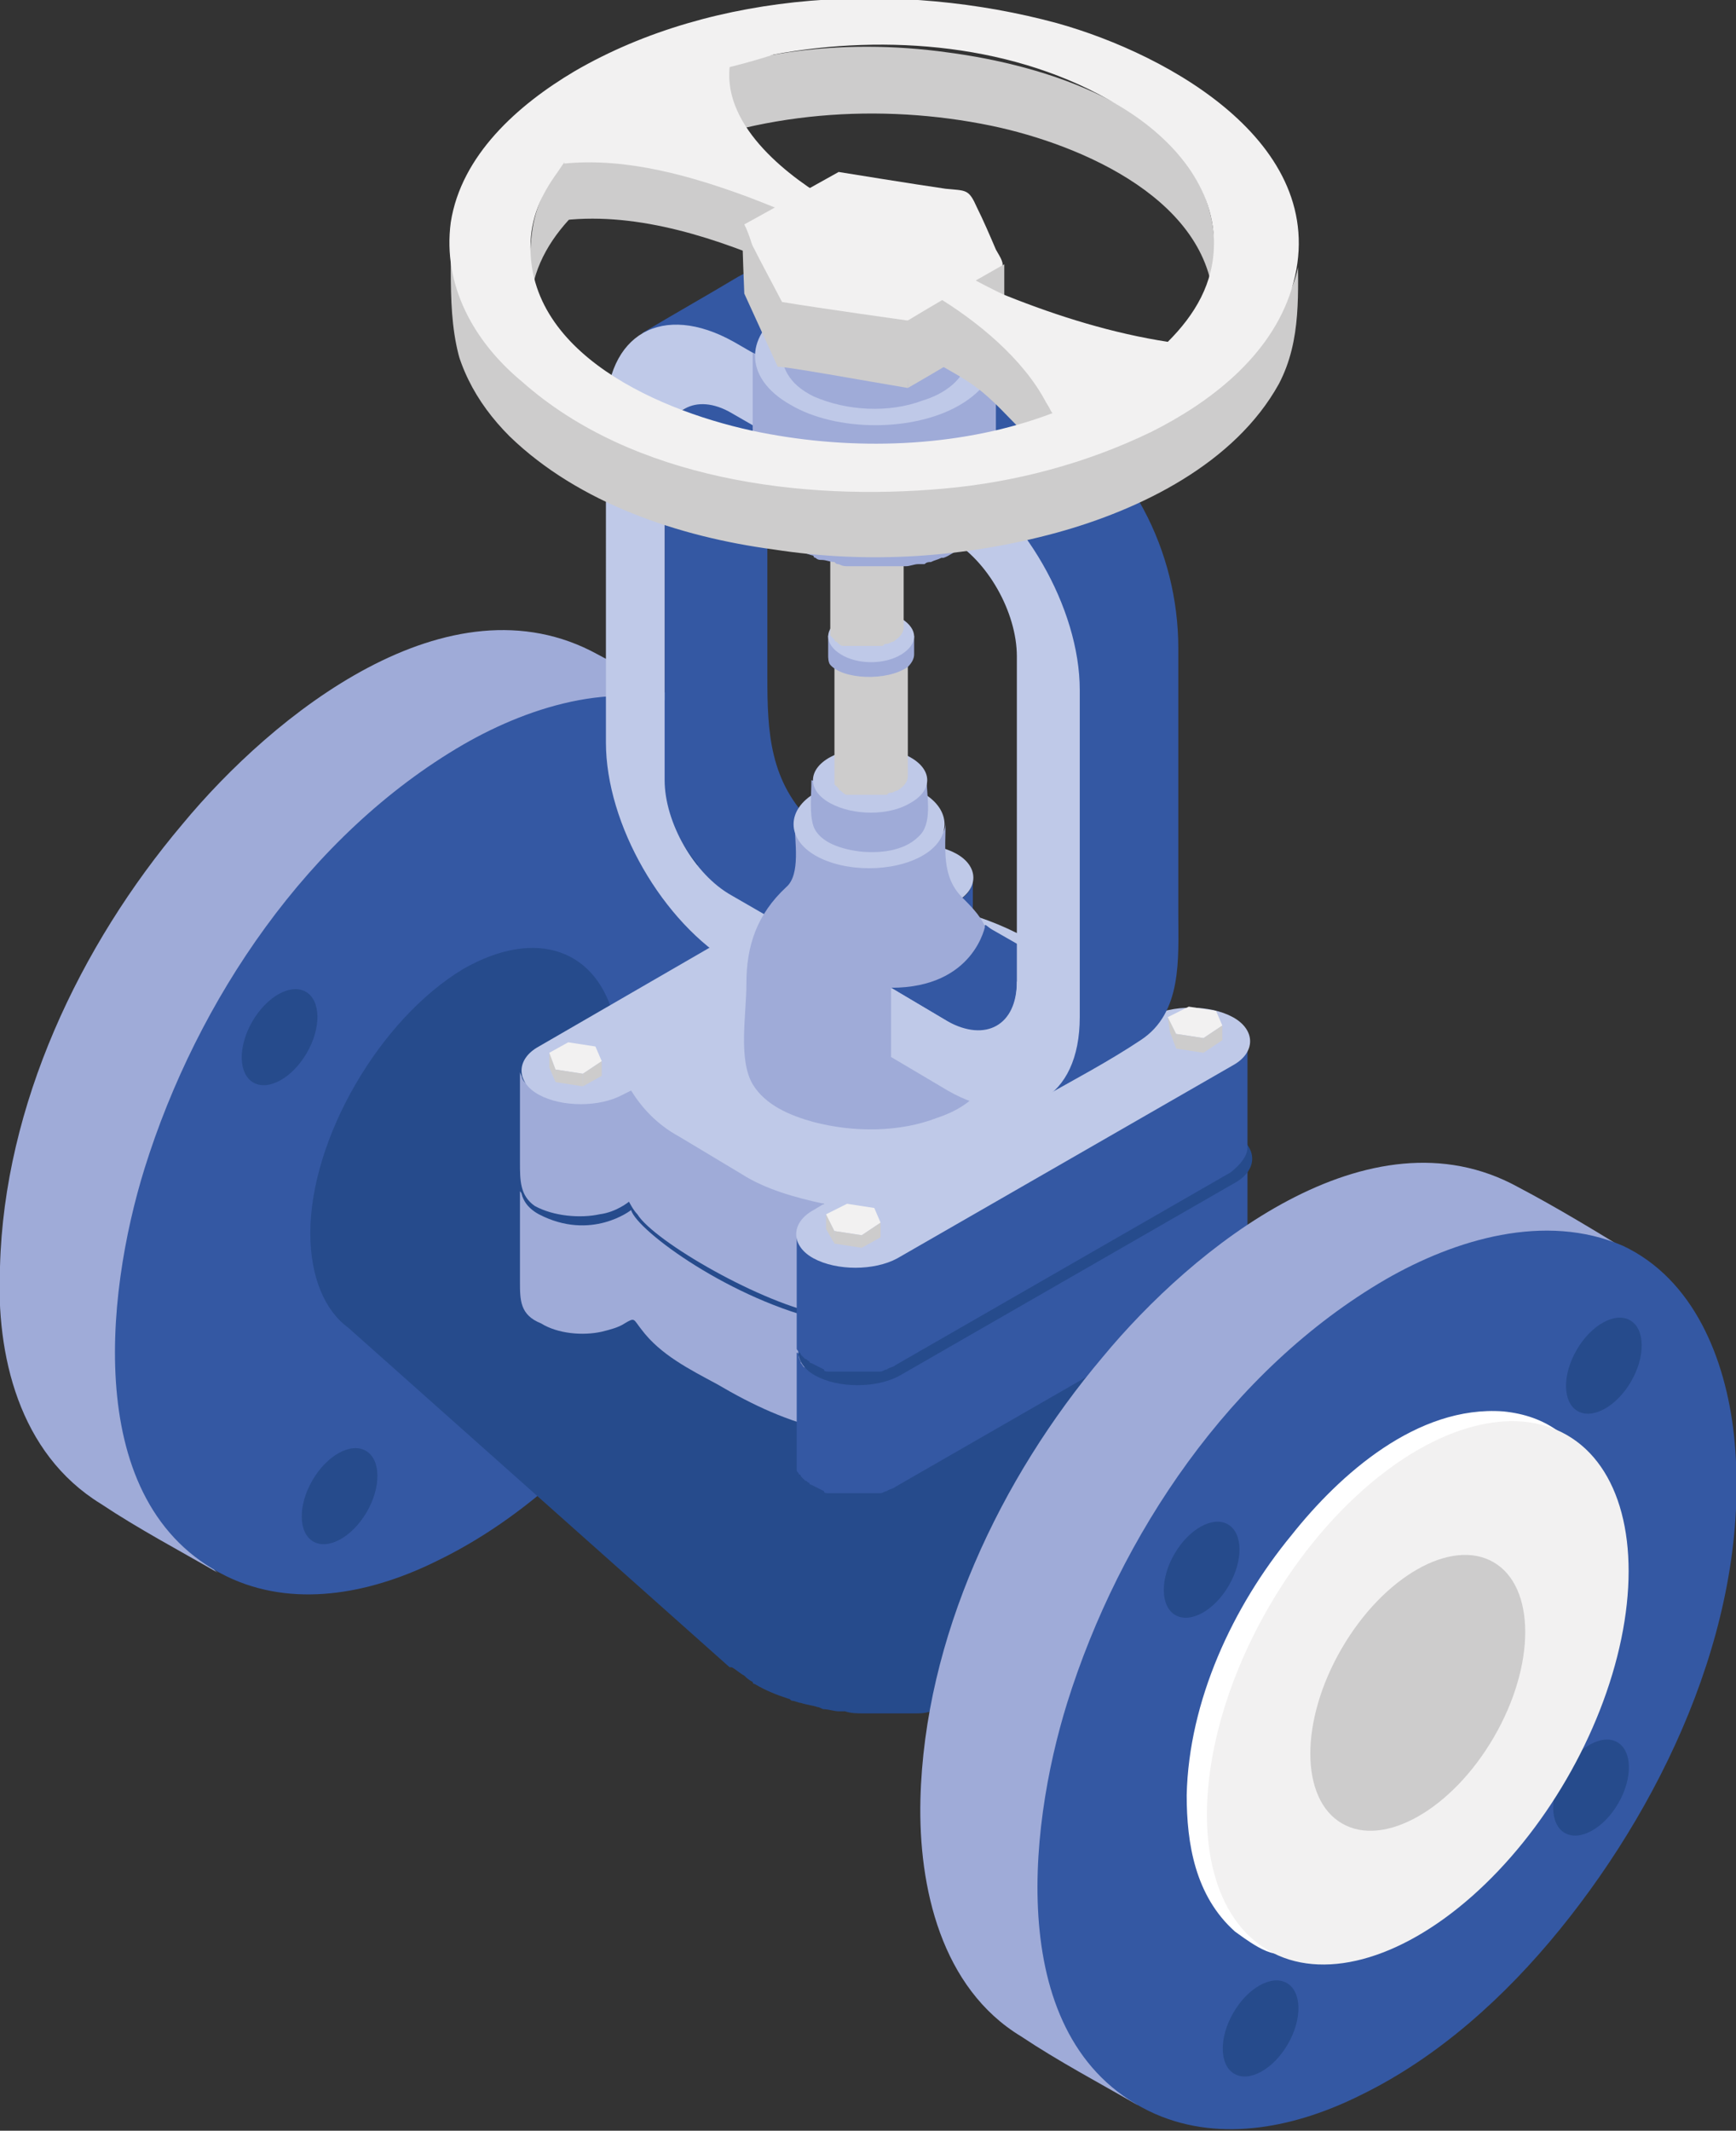 <?xml version="1.0" encoding="utf-8"?>
<!-- Generator: Adobe Illustrator 23.0.4, SVG Export Plug-In . SVG Version: 6.00 Build 0)  -->
<svg version="1.1" id="Capa_1" xmlns="http://www.w3.org/2000/svg" xmlns:xlink="http://www.w3.org/1999/xlink" x="0px" y="0px"
	 viewBox="0 0 82.8 101.6" style="enable-background:new 0 0 82.8 101.6;" xml:space="preserve">
<rect x="0" y="0" width="82.8" height="101.6" fill="#333333" stroke="none"/>
<style type="text/css">
	.st0{enable-background:new    ;}
	.st1{fill:#9FABD8;}
	.st2{fill:#3458A3;}
	.st3{fill:#264B8C;}
	.st4{fill:#BFC9E8;}
	.st5{fill:#CDCCCC;}
	.st6{fill:#F2F1F1;}
	.st7{clip-path:url(#SVGID_2_);fill:#CDCCCC;}
	.st8{clip-path:url(#SVGID_4_);enable-background:new    ;}
	.st9{fill:#6B6A6A;}
	.st10{fill:#6E6D6D;}
	.st11{fill:#FFFFFF;}
</style>
<g>
	<g>
		<g>
			<g>
				<g class="st0">
					<path class="st1" d="M4.8,71.7c1.8,1.2,3.7,2.2,5.6,3.3C6.5,72.8,30.6,32.4,34,34.4c-1.8-1.1-3.6-2.2-5.5-3.2
						c-7.1-3.9-15.5,2.9-19.8,8.1C3.8,45.1,0.2,52.7,0,60.4C-0.2,64.6,0.9,69.3,4.8,71.7z"/>
					<g>
						<path class="st2" d="M33.4,33.9c3.4,1.6,4.9,5.4,5.3,9c0.9,8.4-3.1,17.2-8.3,23.6c-2.6,3.2-5.8,6.1-9.5,7.9
							c-3,1.5-6.6,2.3-9.8,0.9C3.9,72.1,5,61.8,6.9,55.7c2.5-8,7.8-15.9,15.2-20.2C25.4,33.6,29.7,32.3,33.4,33.9z"/>
					</g>
				</g>
			</g>
			<g>
				
					<ellipse transform="matrix(0.502 -0.865 0.865 0.502 -18.124 47.959)" class="st3" cx="32.6" cy="39.7" rx="2.5" ry="1.5"/>
			</g>
			<g>
				
					<ellipse transform="matrix(0.502 -0.865 0.865 0.502 -36.159 36.111)" class="st3" cx="13.3" cy="49.5" rx="2.5" ry="1.5"/>
			</g>
			<g>
				
					<ellipse transform="matrix(0.502 -0.865 0.865 0.502 -35.92 57.367)" class="st3" cx="31.9" cy="59.9" rx="2.5" ry="1.5"/>
			</g>
			<g>
				
					<ellipse transform="matrix(0.502 -0.865 0.865 0.502 -53.697 49.512)" class="st3" cx="16.2" cy="71.4" rx="2.5" ry="1.5"/>
			</g>
		</g>
		<path class="st3" d="M14.8,58.8c0,2.1,0.7,3.7,1.8,4.5l18.2,16.2c0.1,0,0.1,0,0.1,0c0.2,0.1,0.4,0.3,0.6,0.4
			c0.1,0.1,0.2,0.2,0.4,0.3c0,0.1,0.1,0.1,0.1,0.1c0.5,0.3,1,0.5,1.6,0.7c0.1,0,0.1,0.1,0.2,0.1c0.1,0,0.3,0.1,0.4,0.1
			c0.3,0.1,0.5,0.1,0.8,0.2c0.1,0,0.2,0.1,0.3,0.1c0.2,0,0.5,0.1,0.7,0.1c0,0,0.1,0,0.2,0h0.1c0.3,0.1,0.6,0.1,0.9,0.1
			c0.2,0,0.3,0,0.4,0c0.1,0,0.1,0,0.2,0c0,0,0.1,0,0.2,0c0.3,0,0.5,0,0.8,0c0.1,0,0.2,0,0.3,0c0.1,0,0.1,0,0.2,0s0.2,0,0.3,0
			c0.3,0,0.5,0,0.8-0.1c0.1-0.1,0.1-0.1,0.2-0.1c0-0.1,0.1-0.1,0.2-0.1c0.1,0,0.3-0.1,0.4-0.1c0.2,0,0.5-0.1,0.7-0.2
			C46,81,46,81,46.1,81s0.1,0,0.1,0c0.4-0.2,0.8-0.4,1.2-0.6c1.6-0.9,2.4-2.1,2.4-3.3V59.6l0,0c0-1.2-0.8-2.4-2.4-3.3
			c-3.2-1.8-8.3-1.8-11.5,0c-0.4,0.3-0.8,0.5-1.1,0.8l-5.5-8.5c-0.8-3.3-3.7-4.4-7.2-2.4C18.1,48.6,14.8,54.3,14.8,58.8z"/>
		<path class="st3" d="M42.2,72.3L42.2,72.3l17.6,16.3c1.3,2.2,4,2.8,7.1,1c4.3-2.5,7.8-8.5,7.8-13.4c0-2.6-1-4.4-2.6-5.1l0,0H72
			c-0.3-0.2-0.6-0.2-0.9-0.3l-23.5-7.2l0,0c-0.7-0.5-1.7-0.5-2.8,0.1c-2,1.2-3.7,4-3.7,6.3C41.1,71.2,41.5,72,42.2,72.3z"/>
		<g>
			<g>
				<g class="st0">
					<path class="st2" d="M45.1,48.9v5.3l0.5-0.3c0.5-0.4,0.8-0.8,0.8-1.2v-5.3c0,0.5-0.2,0.9-0.8,1.2L45.1,48.9z"/>
					<path class="st1" d="M24.8,56.8c0,1.4,0,2.9,0,4.3c0,0.9,0,1.6,1,2c0.8,0.5,2,0.6,2.9,0.4c0.4-0.1,0.8-0.2,1.1-0.4
						c0.5-0.3,0.4-0.2,0.8,0.3c0.9,1.2,2.3,1.9,3.6,2.6c1.7,1,3.4,1.8,5.3,2.2c0-1.4,0-2.9,0-4.3c0-0.2,0.1-0.7,0-0.9
						c-0.1-0.3,0.5-2.2,0.1-2.3c-1.1-0.3-2-0.2-3-0.8c-1.4-0.8-3.3-2-4.4-3.2c-0.2-0.2-3.5-1-4.1-1c-1,0.1-2.8,2.4-3.2,1.3
						C24.9,56.9,24.8,56.8,24.8,56.8z"/>
					<path class="st2" d="M38,64.5v5.3l0,0c0,0.1,0,0.1,0,0.2v0.1l0,0l0,0c0,0.1,0.1,0.1,0.1,0.2c0.1,0,0.1,0.1,0.1,0.1l0,0l0,0
						c0.1,0.1,0.1,0.1,0.2,0.2l0,0c0.1,0,0.1,0.1,0.2,0.1c0,0,0,0.1,0.1,0.1l0,0c0.2,0.1,0.4,0.2,0.6,0.3c0,0.1,0.1,0.1,0.2,0.1h0.1
						c0.1,0,0.1,0,0.2,0c0.2,0,0.3,0,0.4,0s0.2,0,0.3,0c0.1,0,0.1,0,0.2,0l0,0h0.1c0.1,0,0.2,0,0.3,0s0.2,0,0.3,0s0.2,0,0.3,0h0.1
						l0,0c0.1,0,0.1,0,0.2,0s0.2-0.1,0.3-0.1c0.1-0.1,0.3-0.1,0.4-0.2l16-9.2c0.5-0.4,0.8-0.8,0.8-1.2v-5.3c0,0.2-0.1,0.4-0.2,0.6
						c-0.1,0.2-0.3,0.3-0.6,0.5l-16,9.2c-0.3,0.2-0.6,0.3-0.9,0.4l0,0c-0.3,0.1-0.7,0.1-1,0.1l0,0c-0.3,0-0.6,0-1-0.3h-0.1
						c-0.4,0-0.6-0.2-0.9-0.3c-0.1,0-0.1-0.1-0.2-0.1c-0.1,0-0.1,0-0.2-0.1c-0.1,0-0.1-0.1-0.2-0.2l0,0c0-0.1-0.1-0.2-0.1-0.3l0,0
						C38.1,64.6,38.1,64.5,38,64.5z"/>
					<g>
						<path class="st3" d="M41.7,46.3c1.1-0.6,2.9-0.6,4,0s1.1,1.7,0,2.3l-0.5,0.3c1.4,0.3,2.7,0.8,3.8,1.4l3,1.8
							c1.2,0.7,1.9,1.5,2.4,2.3l0.5-0.3c1.1-0.6,2.9-0.6,4,0c1.1,0.6,1.1,1.7,0,2.3l-16,9.2c-1.1,0.6-2.9,0.6-4,0
							c-1.1-0.6-1.1-1.7,0-2.3l0.5-0.3c-4.5-1-9-4.3-9.3-5.3c0,0-1.9,1.5-4.4,0.2c-1.1-0.6-1.1-1.7,0-2.3L41.7,46.3z"/>
					</g>
				</g>
				<g class="st0">
					<path class="st2" d="M45.1,43.3v5.3l0.5-0.3c0.5-0.4,0.8-0.8,0.8-1.2v-5.3c0,0.5-0.2,0.9-0.8,1.2L45.1,43.3z"/>
					<path class="st1" d="M24.8,51.1c0,1.4,0,2.9,0,4.3c0,0.9,0,1.6,0.7,2.1c0.9,0.5,2.2,0.6,3.1,0.4c0.8-0.1,1.4-0.6,1.4-0.6
						s0.2,0.4,0.4,0.6c0.8,1.3,6,4.3,8.9,4.8c0-1.4,0-2.9,0-4.3c0-0.2,0.1-0.7,0-0.9c-0.1-0.3-0.3-1.2-0.7-1.3
						c-1-0.3-5.7-4.2-6.7-4.8c-1.4-0.8-1.8-0.1-2.4-0.1c-1,0.1-4.2,1.2-4.6,0.1C24.9,51.3,24.8,51.2,24.8,51.1z"/>
					<path class="st2" d="M38,58.7V64l0,0c0,0.1,0,0.1,0,0.2v0.1l0,0l0,0c0,0.1,0.1,0.1,0.1,0.2c0.1,0,0.1,0.1,0.1,0.1l0,0l0,0
						c0.1,0.1,0.1,0.1,0.2,0.2l0,0c0.1,0,0.1,0.1,0.2,0.1c0,0,0,0.1,0.1,0.1l0,0c0.2,0.1,0.4,0.2,0.6,0.3c0,0.1,0.1,0.1,0.2,0.1h0.1
						c0.1,0,0.1,0,0.2,0c0.2,0,0.3,0,0.4,0s0.2,0,0.3,0c0.1,0,0.1,0,0.2,0l0,0h0.1c0.1,0,0.2,0,0.3,0s0.2,0,0.3,0s0.2,0,0.3,0h0.1
						l0,0c0.1,0,0.1,0,0.2,0s0.2-0.1,0.3-0.1c0.1-0.1,0.3-0.1,0.4-0.2l16-9.2c0.5-0.4,0.8-0.8,0.8-1.2v-5.3c0,0.2-0.1,0.4-0.2,0.6
						c-0.1,0.2-0.3,0.3-0.6,0.5l-16,9.2c-0.3,0.2-0.6,0.3-0.9,0.4l0,0c-0.3,0.1-0.7,0.1-1,0.1l0,0c-0.4,0-0.7,0-1-0.1h-0.1
						c-0.4,0-0.6-0.2-0.9-0.3c-0.1,0-0.1-0.1-0.2-0.1c-0.1,0-0.1,0-0.2-0.1c-0.1,0-0.1-0.1-0.2-0.2l0,0c0-0.1-0.1-0.2-0.1-0.3l0,0
						C38.1,59,38.1,58.9,38,58.7z"/>
					<g>
						<path class="st4" d="M41.6,40.7c1.1-0.6,2.9-0.6,4,0s1.1,1.7,0,2.3l-0.5,0.3c1.4,0.3,2.7,0.8,3.8,1.4l3,1.8
							c1.2,0.7,1.9,1.5,2.4,2.3l0.5-0.3c1.1-0.6,2.9-0.6,4,0c1.1,0.6,1.1,1.7,0,2.3l-16,9.2c-1.1,0.6-2.9,0.6-4,0s-1.1-1.7,0-2.3
							l0.5-0.3c-1.4-0.3-2.8-0.7-3.9-1.4l-3-1.8c-1.1-0.6-1.8-1.4-2.3-2.2l-0.4,0.2c-1.1,0.6-2.9,0.6-4,0s-1.1-1.7,0-2.3L41.6,40.7z
							"/>
					</g>
				</g>
				<g>
					<g class="st0">
						<g>
							<polygon class="st5" points="39.8,58.7 39.8,59.3 39.4,58.6 39.4,57.9 							"/>
						</g>
						<g>
							<polygon class="st6" points="40.4,57.4 41.7,57.6 42,58.3 41.1,58.9 39.8,58.7 39.4,57.9 							"/>
						</g>
						<g>
							<polygon class="st5" points="41.1,58.9 41.1,59.5 39.8,59.3 39.8,58.7 							"/>
						</g>
						<g>
							<polygon class="st5" points="42,58.3 42,59 41.1,59.5 41.1,58.9 							"/>
						</g>
					</g>
				</g>
				<g>
					<g class="st0">
						<g>
							<polygon class="st5" points="26.5,51 26.5,51.6 26.2,50.9 26.2,50.2 							"/>
						</g>
						<g>
							<polygon class="st6" points="27.1,49.7 28.4,49.9 28.7,50.6 27.8,51.2 26.5,51 26.2,50.2 							"/>
						</g>
						<g>
							<polygon class="st5" points="27.8,51.2 27.8,51.8 26.5,51.6 26.5,51 							"/>
						</g>
						<g>
							<polygon class="st5" points="28.7,50.6 28.7,51.3 27.8,51.8 27.8,51.2 							"/>
						</g>
					</g>
				</g>
				<g>
					<g class="st0">
						<g>
							<polygon class="st5" points="56.1,49.3 56.1,50 55.8,49.2 55.7,48.5 							"/>
						</g>
						<g>
							<polygon class="st6" points="56.7,48 58,48.2 58.3,48.9 57.4,49.5 56.1,49.3 55.7,48.5 							"/>
						</g>
						<g>
							<polygon class="st5" points="57.4,49.5 57.4,50.2 56.1,50 56.1,49.3 							"/>
						</g>
						<g>
							<polygon class="st5" points="58.3,48.9 58.3,49.6 57.4,50.2 57.4,49.5 							"/>
						</g>
					</g>
				</g>
				<g>
					<g class="st0">
						<g>
							<polygon class="st5" points="42.8,41.6 42.8,42.2 42.5,41.5 42.5,40.8 							"/>
						</g>
						<g>
							<polygon class="st6" points="43.4,40.3 44.7,40.5 45.1,41.2 44.1,41.8 42.8,41.6 42.5,40.8 							"/>
						</g>
						<g>
							<polygon class="st5" points="44.1,41.8 44.1,42.4 42.8,42.2 42.8,41.6 							"/>
						</g>
						<g>
							<polygon class="st5" points="45.1,41.2 45.1,41.9 44.1,42.4 44.1,41.8 							"/>
						</g>
					</g>
				</g>
			</g>
			<g>
				<g class="st0">
					<path class="st2" d="M48.9,26.6c1.2,1.9,3,24.4,0.7,25.8c1.6-0.9,3.3-1.8,4.8-2.8c2-1.3,1.8-3.9,1.8-6c0-4.3,0-8.5,0-12.7
						c0-4.6-2.3-9.2-6.4-11.6c-3.3-1.9-6.6-3.8-9.9-5.7c-1.5-0.8-3.1-1.3-4.7-0.4c-1.5,0.9-3.1,1.8-4.6,2.7
						C31.7,15.3,47,23.7,48.9,26.6z"/>
					<path class="st2" d="M35.4,43c3.2,1.8,6.4,3.7,9.6,5.5c1.1,0.6,2,0.9,3.1,0.3c1.5-0.9,2.9-1.7,4.4-2.6
						c-1.1,0.6-2.3-0.3-3.3-0.8c-1.4-0.8-2.8-1.6-4.2-2.4c-1.3-0.7-2.6-1.5-3.9-2.2c-0.8-0.4-1.6-0.9-2.3-1.5c-2.1-2-2.2-4.4-2.2-7
						c0-3.1,0-6.1,0-9.1c0-1.2,0-2.4,0-3.6c0-1.1-0.1-2.3,0.9-2.9c-1.6,0.9-3.2,1.7-4.7,2.7c-1.2,0.7-1.1,2.1-1.1,3.3
						c0,1.8,0,3.6,0,5.4c0,2.1,0,4.2,0,6.3c0,1.1-0.1,2.3,0,3.4C32,39.9,33.4,41.8,35.4,43z"/>
					<g>
						<path class="st4" d="M45.4,22.3c3.4,2,6.1,6.7,6.1,10.6v15.6c0,3.9-2.7,5.4-6.1,3.5L35,46c-3.4-2-6.1-6.7-6.1-10.6V19.8
							c0-3.9,2.7-5.4,6.1-3.5L45.4,22.3z M31.7,37.2c0,2,1.4,4.5,3.2,5.5l10.4,6c1.7,1.1,3.2,0.2,3.2-1.8V31.3
							c0-2.1-1.4-4.6-3.2-5.6l-10.4-6c-1.7-1-3.2-0.2-3.2,1.9V37.2"/>
					</g>
				</g>
				<g>
					<path class="st1" d="M35.9,51.7c0.6,1,1.8,1.5,2.9,1.8c1.9,0.5,4.1,0.5,5.9-0.2c0.9-0.3,1.8-0.8,2.3-1.7
						c0.7-1.1,0.4-2.7,0.4-3.9c0-1.1,0.1-2.1-0.3-3.2c-0.2-0.7-0.7-1.2-1.2-1.7c-1-1-0.8-2.3-0.8-3.6c0,1.4-1.9,0.4-3.8,0.3
						c-1.7,0-3.4,1.1-3.4-0.3c0,0.9,0.3,2.5-0.4,3.1c-1.4,1.3-1.9,2.8-1.9,4.6C35.6,48.4,35.2,50.5,35.9,51.7z"/>
					<g>
						<path class="st4" d="M44,37.8c1.4,0.8,1.4,2.2,0,3s-3.7,0.8-5.1,0s-1.4-2.2,0-3C40.4,36.9,42.7,36.9,44,37.8z"/>
					</g>
				</g>
				<path class="st2" d="M48.1,46c0.2,1.6,0,2.5-0.4,2.9c-0.7,0.7-2,0.1-2,0.1l-3.2-1.9c4,0,4.5-3,4.5-3S48,44.7,48.1,46z"/>
				<g>
					<g class="st0">
						<path class="st1" d="M38.7,37.2c0,0.7-0.1,1.6,0.1,2.2c0.3,0.8,1.4,1.1,2.2,1.2c0.9,0.1,2.1,0,2.8-0.7
							c0.7-0.6,0.4-1.9,0.4-2.7C44.2,37.6,38.8,37.3,38.7,37.2z"/>
						<g>
							<path class="st4" d="M43.4,36.1c1.1,0.6,1.1,1.6,0,2.2c-1,0.6-2.7,0.6-3.8,0c-1.1-0.6-1.1-1.6,0-2.2
								C40.7,35.5,42.4,35.5,43.4,36.1z"/>
						</g>
					</g>
				</g>
				<path class="st5" d="M39.8,31.3v5.8l0,0v0.1c0,0.1,0,0.1,0,0.1l0,0l0,0v0.1l0,0l0,0l0,0l0.1,0.1l0,0l0.1,0.1
					c0,0.1,0.1,0.1,0.1,0.1l0,0c0.1,0.1,0.2,0.2,0.3,0.2l0,0h0.1c0.1,0,0.1,0,0.2,0s0.1,0,0.1,0c0.1,0,0.1,0,0.2,0s0.1,0,0.1,0l0,0
					c0.1,0,0.1,0,0.2,0h0.1l0,0c0.1,0,0.1,0,0.1,0c0.1,0,0.1,0,0.2,0s0.1,0,0.1,0l0,0c0.1,0,0.1,0,0.1,0c0.1,0,0.1,0,0.2,0l0,0
					c0.1,0,0.1,0,0.1,0h0.1c0.1-0.1,0.1-0.1,0.2-0.1l0,0l0,0c0.1,0,0.2-0.1,0.3-0.1c0.3-0.2,0.5-0.4,0.5-0.7v-5.8l0,0
					c0-0.2-0.2-0.5-0.5-0.7c-0.7-0.4-1.8-0.4-2.5,0C39.9,30.7,39.7,31,39.8,31.3C39.8,31.3,39.8,31.3,39.8,31.3z"/>
				<g>
					<g class="st0">
						<path class="st1" d="M39.5,30.3v1c0,0,0,0.3,0.1,0.4c0.6,0.7,2.7,0.8,3.7,0.1c0.2-0.2,0.3-0.4,0.3-0.6v-0.9
							C43.6,30.6,39.6,30.4,39.5,30.3z"/>
						<g>
							<path class="st4" d="M43,29.5c0.8,0.5,0.8,1.2,0,1.7c-0.8,0.5-2.1,0.5-2.9,0s-0.8-1.2,0-1.7S42.2,29,43,29.5z"/>
						</g>
					</g>
				</g>
				<g>
					<g class="st0">
						<path class="st5" d="M39.6,24.2V30l0,0v0.1c0,0.1,0,0.1,0,0.1l0,0l0,0v0.1l0,0l0,0l0,0l0.1,0.1l0,0l0.1,0.1
							c0,0.1,0.1,0.1,0.1,0.1l0,0c0.1,0.1,0.2,0.2,0.3,0.2l0,0h0.1c0.1,0,0.1,0,0.2,0s0.1,0,0.1,0c0.1,0,0.1,0,0.2,0s0.1,0,0.1,0
							l0,0c0.1,0,0.1,0,0.2,0h0.1l0,0c0.1,0,0.1,0,0.1,0c0.1,0,0.1,0,0.2,0s0.1,0,0.1,0l0,0c0.1,0,0.1,0,0.1,0c0.1,0,0.1,0,0.2,0
							l0,0c0.1,0,0.1,0,0.1,0h0.1c0.1-0.1,0.1-0.1,0.2-0.1l0,0l0,0c0.1,0,0.2-0.1,0.3-0.1c0.3-0.2,0.5-0.4,0.5-0.7v-5.8
							c0,0.2-0.2,0.5-0.5,0.7c-0.1,0-0.2,0.1-0.3,0.1l0,0c0,0.1-0.1,0.1-0.2,0.1S42,25,42,25c-0.1,0-0.2,0-0.3,0l0,0
							c-0.1,0-0.2,0-0.3,0l0,0c-0.1,0-0.2,0-0.3,0S41,25,41,25c-0.1,0-0.1,0-0.2,0c-0.1,0-0.1,0-0.2,0h-0.1
							c-0.1-0.1-0.2-0.1-0.3-0.2l-0.1-0.1L40,24.6c0-0.1-0.1-0.1-0.1-0.2l0,0c0-0.1-0.1-0.1-0.1-0.2l0,0
							C39.8,24.1,39.8,24.1,39.6,24.2z"/>
						<g>
							<path class="st5" d="M42.8,23.3c0.7,0.4,0.7,1,0,1.4s-1.8,0.4-2.5,0s-0.7-1,0-1.4S42.1,22.9,42.8,23.3z"/>
						</g>
					</g>
				</g>
				<g>
					<g class="st0">
						<path class="st1" d="M35.9,16.8v6.8c0,0.1,0,0.1,0,0.1c0,0.1,0,0.2,0,0.3c0.1,0.1,0.1,0.1,0.1,0.2s0,0.1,0,0.1
							c0,0.1,0,0.1,0,0.1c0.1,0.1,0.1,0.2,0.2,0.3c0,0.1,0.1,0.1,0.1,0.2c0.1,0,0.1,0.1,0.1,0.1c0.1,0,0.1,0.1,0.1,0.1
							c0.1,0.1,0.3,0.3,0.4,0.4l0,0c0.1,0.1,0.3,0.2,0.4,0.3s0.2,0.1,0.3,0.2c0.1,0,0.1,0,0.1,0c0.3,0.2,0.7,0.4,1.1,0.5
							c0,0.1,0.1,0.1,0.1,0.1c0.1,0.1,0.2,0.1,0.3,0.1c0.2,0,0.4,0.1,0.6,0.1c0.1,0.1,0.1,0.1,0.2,0.1c0.2,0.1,0.3,0.1,0.5,0.1
							c0.1,0,0.1,0,0.2,0s0.1,0,0.1,0c0.2,0,0.4,0,0.6,0c0.1,0,0.2,0,0.3,0c0.1,0,0.1,0,0.2,0c0.1,0,0.1,0,0.2,0c0.2,0,0.4,0,0.6,0
							c0.1,0,0.1,0,0.2,0H43c0.1,0,0.1,0,0.2,0c0.2,0,0.4-0.1,0.6-0.1c0,0,0,0,0.1,0c0.1,0,0.1,0,0.2,0c0.1-0.1,0.2-0.1,0.3-0.1
							c0.2-0.1,0.3-0.1,0.5-0.2H45l0,0c0.3-0.1,0.5-0.3,0.8-0.4c1.1-0.7,1.7-1.5,1.7-2.4V17C47.5,17.8,36,17.2,35.9,16.8z"/>
						<g>
							<path class="st4" d="M45.8,14.6c2.3,1.3,2.2,3.4,0,4.7c-2.2,1.3-5.9,1.3-8.1,0c-2.3-1.3-2.2-3.4,0-4.7
								C39.9,13.3,43.6,13.3,45.8,14.6z"/>
						</g>
					</g>
				</g>
				<g>
					<g class="st0">
						<path class="st1" d="M37.2,11.6c0,1.6,0,3.1,0,4.6c0,1.3,0.4,2.1,1.6,2.7c1.6,0.7,3.6,0.8,5.2,0.2c1-0.3,2.1-1,2.2-2.2
							c0-0.5,0-0.9,0-1.4c0-1.3,0-2.6,0-3.9c0,2-8.4,2.2-8.9,0.5C37.2,12,37.2,11.8,37.2,11.6z"/>
						<g>
							<path class="st4" d="M44.8,9.8c1.8,1,1.8,2.7,0,3.7c-1.7,1-4.6,1-6.3,0c-1.8-1-1.8-2.7,0-3.7S43.1,8.8,44.8,9.8z"/>
						</g>
					</g>
				</g>
				<g>
					<g>
						<g class="st0">
							<path class="st5" d="M25.4,10.9c-0.2,1.3-0.1,2.7-0.1,4c-0.1-3.4,3-5.9,5.8-7.3C36.1,5.3,42,4.9,47.3,6
								c4.3,0.9,10.6,3.6,10.6,8.8c0-1.5,0.2-3.2-0.2-4.7c-1.3-5-7.9-7-12.5-7.6c-5-0.7-10.6-0.1-15,2.5C28,6.3,25.8,8.3,25.4,10.9z
								"/>
							<g class="st0">
								<g>
									<defs>
										<path id="SVGID_1_" d="M28.3,19.4c5.8,3.2,12.7,4.1,19.2,2.9c3.5-0.6,7.6-1.8,10.6-4.5c1.9-1.6,3.9-3.4,3.9-6
											c0,1.1,0,2.3,0,3.4c-0.1,2.2-1.2,4.2-2.8,5.7c-3.1,3-7.5,4.6-11.7,5.3c-4.3,0.7-8.8,0.6-13.1-0.3c-4.1-1-8.6-2.8-11.2-6.2
											c-1.8-2.4-1.7-5-1.7-7.9C21.5,15.6,25,17.6,28.3,19.4z"/>
									</defs>
									<clipPath id="SVGID_2_">
										<use xlink:href="#SVGID_1_"  style="overflow:visible;"/>
									</clipPath>
									<path class="st7" d="M21.5,11.6c0,1.1,0,2.1,0,3.2c0.1,2.4,1.2,4.4,2.8,6c3.3,3.2,8.1,4.8,12.6,5.4
										c4.5,0.7,9.1,0.4,13.5-0.8c4-1.1,8.5-3.3,10.6-7.1c1.1-2.1,0.9-4.4,0.9-6.7c0,3.1-2.6,5.1-5.1,6.8c-5.7,4-13,4.7-19.7,3.8
										c-3.4-0.4-6.5-1.3-9.5-3.1c-2.9-1.7-6-3.7-6.1-7.2C21.5,11.9,21.5,11.8,21.5,11.6z"/>
								</g>
							</g>
						</g>
					</g>
					<g>
						<g class="st0">
							<g class="st0">
								<g>
									<defs>
										<path id="SVGID_3_" d="M34.8,3.2c0,1,0,2,0,3c0-0.9,0-1.9,0-2.8C34.8,3.3,34.8,3.2,34.8,3.2z"/>
									</defs>
									<clipPath id="SVGID_4_">
										<use xlink:href="#SVGID_3_"  style="overflow:visible;"/>
									</clipPath>
									<g class="st8">
										<path class="st9" d="M34.8,3.4c0-0.1,0-0.2,0-0.2c0,1,0,2,0,3C34.8,5.3,34.8,4.3,34.8,3.4"/>
									</g>
								</g>
							</g>
							<path class="st5" d="M38.6,13.3c0-0.5,0-1.1,0-1.6c0-0.3,0.1-0.7,0-1c-0.1-0.4,0-0.1-0.3-0.4c-0.7-0.6-1.8-1.4-2.6-1.7
								S34,7.9,33.2,7.7c-1.9-0.5-3.8-0.2-5.7-0.1c-0.6,0-0.5,0-0.6,0.3s0,0.7,0,1c0,0.5,0,1.1,0,1.6c3.6-0.4,7.4,0.9,10.6,2.3
								C37.8,13,38.2,13.1,38.6,13.3z"/>
							<g>
								<path class="st10" d="M39.9,9.8c0,0.8,0.1,1.6,0,2.4c-0.1,0.4,0,0.2-0.3,0.5c-0.3,0.2-0.8,0.4-1.1,0.6c0-0.9,0-1.9,0-2.8
									C38.9,10.2,39.4,10,39.9,9.8z"/>
							</g>
						</g>
					</g>
					<g>
						<g class="st0">
							<g>
								<path class="st6" d="M40,8.2c0,0,3.7,0.6,5.1,0.8c1,0.1,1.1,0,1.5,0.9c0.3,0.6,0.6,1.3,0.9,2c0.1,0.2,0.4,0.6,0.3,0.8
									c-0.1,0.2-1,0.6-1.2,0.7c-0.6,0.4-1.2,0.7-1.8,1.1c-0.7,0.4-0.9,1.1-1.7,1c-1.4-0.2-3-0.3-4.3-0.5c-0.4-0.1-1.6-0.2-1.6-0.2
									s-0.5-0.5-0.6-0.8c-0.5-1.1-0.6-2.3-1.1-3.3C36.6,10.1,40,8.2,40,8.2z"/>
							</g>
							<path class="st5" d="M35.4,10.7c0,1,0.1,3.3,0.1,3.3s1.1,2.4,1.6,3.5c0-0.1,4.4,0.7,6.2,1c0-0.9,0.1-3.2,0.1-3.2
								s-4.3-0.6-6.1-0.9C37.1,14,35.9,11.8,35.4,10.7z"/>
							<g>
								<path class="st5" d="M47.9,12.6c0,0.8,0,1.6,0,2.4c0,0.7,0.1,0.8-0.5,1.1c-1.4,0.8-2.7,1.6-4.1,2.4c0-1.1-0.2-2-0.2-3.1
									C44.6,14.5,46.3,13.5,47.9,12.6z"/>
							</g>
						</g>
					</g>
					<g>
						<g class="st0">
							<g>
								<path class="st5" d="M50.7,19.9c-0.6-2.3-3.7-4.4-5.7-5.5c0,0.8,0,3.1,0,3.1s1.1,0.6,1.6,1c0.7,0.5,1.6,1.5,2.2,2.1
									C48.9,20.8,50.4,19.9,50.7,19.9z"/>
							</g>
							<path class="st6" d="M24.9,18.2c5.3,4.7,13.4,5.7,20.1,5.1c3.4-0.3,6.8-1.2,9.9-2.7c2.8-1.4,5.7-3.6,6.7-6.8
								C63.7,7,55.8,2.6,50.4,1.1c-7.4-2-16.3-1.6-23,2.3c-2.7,1.6-5.4,4-5.9,7.2C21.1,13.6,22.6,16.3,24.9,18.2z M25.3,11.8
								c0-1.4,0.5-2.5,1.3-3.6c0.2-0.3,0.4-0.6,0.3-0.4c3-0.3,6.1,0.6,8.8,1.6c0.8,0.3,2.5,1,2.5,1s1.1-0.4,1.6-0.7
								c-2.1-1.2-5.3-3.6-5-6.5l0,0c0.8-0.2,1.5-0.4,2.1-0.6c5.4-1,11.6-0.5,16.4,2.4c2.4,1.4,4.6,3.7,4.6,6.6
								c0,1.9-0.9,3.4-2.2,4.7c-2.6-0.4-5.2-1.2-7.7-2.2c-0.3-0.1-1.8-0.9-1.8-0.9s-1.2,0.7-1.6,0.9c2,1.2,4.2,3,5.3,5.1
								c0.2,0.3,0.2,0.4,0.3,0.5c-4.2,1.6-9.1,1.8-13.5,1C32.2,19.9,25.3,17.2,25.3,11.8z"/>
						</g>
					</g>
				</g>
				<path class="st4" d="M42.5,50.4l2.7,1.6c3.3,1.9,6.1,0.4,6.1-3.5l-2.8-1.7c0,2.1-1.5,2.9-3.3,1.9l-2.7-1.6V50.4z"/>
			</g>
		</g>
		<g>
			<g>
				<g class="st0">
					<path class="st1" d="M48.7,97.1c1.8,1.2,3.7,2.2,5.6,3.3c-3.9-2.2,20.2-42.6,23.6-40.6c-1.8-1.1-3.6-2.2-5.5-3.2
						c-7.1-3.9-15.5,2.9-19.8,8.1c-4.9,5.8-8.5,13.4-8.7,21.1C43.8,90,44.9,94.8,48.7,97.1z"/>
					<g>
						<path class="st2" d="M77.4,59.4c3.4,1.6,4.9,5.4,5.3,9c0.9,8.4-3.1,17.2-8.3,23.6c-2.6,3.2-5.8,6.1-9.5,7.9
							c-3,1.5-6.6,2.3-9.8,0.9c-7.2-3.2-6.1-13.5-4.2-19.6c2.5-8,7.8-15.9,15.2-20.2C69.4,59.1,73.7,57.8,77.4,59.4z"/>
					</g>
				</g>
			</g>
			<g>
				
					<ellipse transform="matrix(0.502 -0.865 0.865 0.502 -18.303 98.562)" class="st3" cx="76.5" cy="65.2" rx="2.5" ry="1.5"/>
			</g>
			<g>
				
					<ellipse transform="matrix(0.502 -0.865 0.865 0.502 -36.24 86.814)" class="st3" cx="57.3" cy="74.9" rx="2.5" ry="1.5"/>
			</g>
			<g>
				
					<ellipse transform="matrix(0.502 -0.865 0.865 0.502 -36 108.07)" class="st3" cx="75.9" cy="85.3" rx="2.5" ry="1.5"/>
			</g>
			<g>
				
					<ellipse transform="matrix(0.502 -0.865 0.865 0.502 -53.777 100.115)" class="st3" cx="60.1" cy="96.8" rx="2.5" ry="1.5"/>
			</g>
			<g>
				<g class="st0">
					<path class="st11" d="M58.9,92.1c0.3,0.2,1.9,1.5,2.4,0.9c0.1-0.1-0.6-1.4-0.7-1.6c-0.3-0.7-0.4-1.5-0.5-2.2
						c-0.6-5.7,2.4-11.7,6.3-15.7c1.9-2,4.5-3.9,7.4-4.2c0.5,0,1.2,0.2,1.2-0.3c0-0.4-0.3-0.5-0.6-0.7c-0.8-0.6-1.7-0.9-2.7-1
						c-4.1-0.3-7.8,3-10.1,5.9c-2.8,3.4-4.9,7.9-5,12.4C56.6,87.9,57,90.4,58.9,92.1z"/>
					<g>
						
							<ellipse transform="matrix(0.502 -0.865 0.865 0.502 -36.205 98.632)" class="st6" cx="67.6" cy="80.8" rx="14.2" ry="8.2"/>
					</g>
					<g>
						
							<ellipse transform="matrix(0.502 -0.865 0.865 0.502 -36.205 98.632)" class="st5" cx="67.6" cy="80.8" rx="7.2" ry="4.2"/>
					</g>
				</g>
			</g>
		</g>
	</g>
</g>
</svg>
